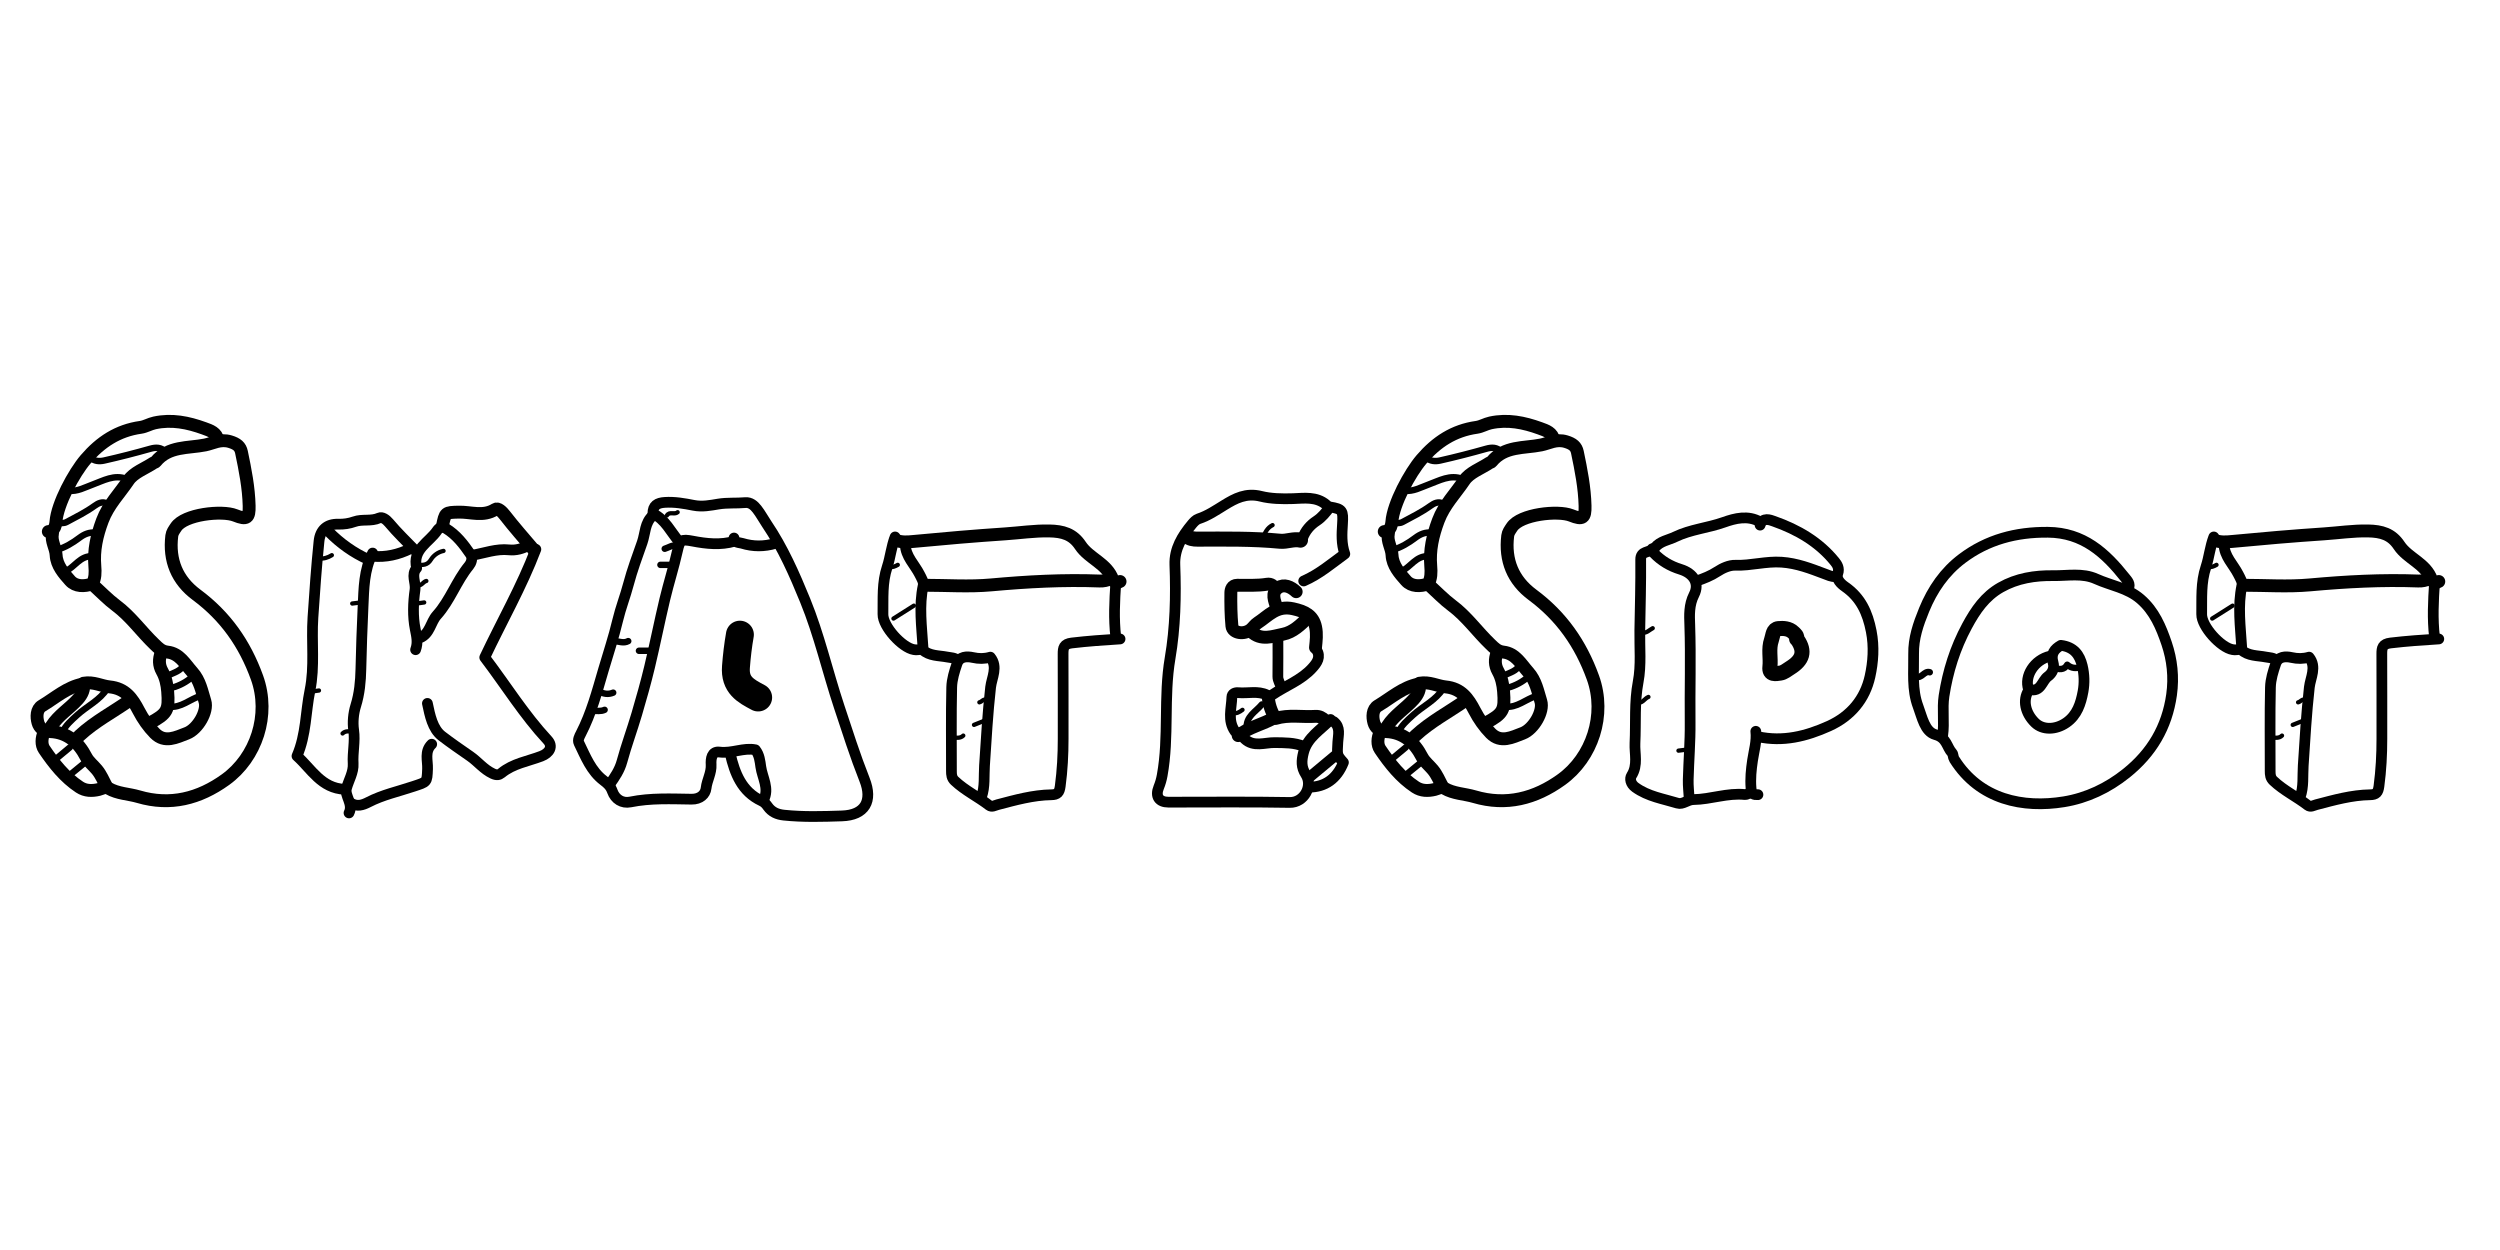 <svg version="1.1" id="Layer_1" xmlns="http://www.w3.org/2000/svg" xmlns:xlink="http://www.w3.org/1999/xlink" x="0px" y="0px"
	 width="100" height="50"  viewBox="0 0 1164 224" enable-background="new 0 0 1164 224" xml:space="preserve">
<path fill="none" opacity="1" stroke="#000000" stroke-linecap="round" stroke-linejoin="round" stroke-width="6"
	d="
M22.5,68.5 
	C23.287,68.593 24.677,68.292 24.431,69.486 
	C23.69,73.074 25.97,76.039 26.138,79.493 
	C26.37,84.27 29.692,88.027 32.659,91.359 
	C35.157,94.164 39.265,94.146 43.003,92.835 
	C44.362,90.288 44.42,87.578 44.154,84.487 
	C43.531,77.247 45.043,70.408 47.674,63.378 
	C50.418,56.048 55.686,50.796 59.781,44.688 
	C62.255,40.998 67.498,39.164 71.503,36.505 
	C71.811,36.3 72.271,36.251 72.485,35.988 
	C78.504,28.544 87.577,29.773 95.534,28.167 
	C99.219,27.424 102.565,25.257 107.111,26.634 
	C110.342,27.613 111.882,28.894 112.431,31.515 
	C114.155,39.757 115.793,48.031 116.004,56.5 
	C116.148,62.258 114.953,63.164 109.51,60.975 
	C103.421,58.527 85.868,60.39 81.932,66.456 
	C81.082,67.767 80.178,68.884 79.984,70.498 
	C78.618,81.855 82.397,91.179 91.536,97.952 
	C104.957,107.898 113.962,120.707 119.646,136.447 
	C125.938,153.874 119.303,173.699 104.997,183.996 
	C92.725,192.831 79.327,196.307 64.518,191.94 
	C59.859,190.566 54.825,190.576 50.486,188.023 
	C48.97,187.131 47.443,188.238 46.018,188.575 
	C42.813,189.335 39.771,189.292 37.016,187.476 
	C30.154,182.954 25.139,176.595 20.609,169.926 
	C19.118,167.73 19.338,164.667 20.5,162 
"/>
<path fill="none" opacity="1" stroke="#000000" stroke-linecap="round" stroke-linejoin="round" stroke-width="6"
	d="
M644.5,68.5 
	C645.287,68.593 646.677,68.292 646.431,69.486 
	C645.69,73.073 647.97,76.039 648.138,79.493 
	C648.37,84.27 651.692,88.027 654.659,91.359 
	C657.157,94.164 661.265,94.146 665.003,92.835 
	C666.362,90.288 666.42,87.578 666.154,84.487 
	C665.531,77.247 667.043,70.408 669.674,63.378 
	C672.418,56.048 677.686,50.796 681.781,44.688 
	C684.255,40.998 689.498,39.164 693.503,36.505 
	C693.811,36.3 694.271,36.251 694.485,35.988 
	C700.504,28.544 709.577,29.773 717.534,28.167 
	C721.219,27.424 724.565,25.257 729.111,26.634 
	C732.342,27.613 733.882,28.894 734.431,31.515 
	C736.155,39.757 737.793,48.031 738.004,56.5 
	C738.148,62.258 736.953,63.164 731.51,60.975 
	C725.421,58.527 707.868,60.39 703.932,66.456 
	C703.081,67.767 702.178,68.884 701.984,70.498 
	C700.618,81.855 704.397,91.179 713.536,97.952 
	C726.957,107.898 735.962,120.707 741.646,136.447 
	C747.938,153.874 741.303,173.699 726.997,183.996 
	C714.725,192.831 701.327,196.307 686.518,191.94 
	C681.859,190.566 676.825,190.576 672.486,188.023 
	C670.97,187.131 669.443,188.238 668.018,188.575 
	C664.813,189.335 661.771,189.292 659.016,187.476 
	C652.154,182.954 647.139,176.595 642.609,169.926 
	C641.118,167.73 641.338,164.667 642.5,162 
"/>
<path fill="none" opacity="1" stroke="#000000" stroke-linecap="round" stroke-linejoin="round" stroke-width="5"
	d="
M617.5,56 
	C612.899,52.078 607.223,52.992 602.006,53.173 
	C596.94,53.35 591.591,53.213 587.104,52.086 
	C580.12,50.331 575.12,53.064 570.088,56.144 
	C566.165,58.545 562.446,61.118 558.023,62.569 
	C556.873,62.946 555.843,64.037 555.026,65.022 
	C550.455,70.531 546.733,76.477 547.021,83.999 
	C547.579,98.562 547.229,113.175 544.792,127.464 
	C541.7,145.586 544.398,163.977 541.109,182.02 
	C540.754,183.966 540.255,185.72 539.523,187.51 
	C537.797,191.737 539.553,194.481 544,194.488 
	C562.833,194.516 581.671,194.271 600.498,194.622 
	C607.24,194.748 611.431,186.937 607.941,181.538 
	C605.789,178.211 605.965,175.163 606.883,171.471 
	C608.695,164.184 614.978,160.88 619.5,156 
"/>
<path fill="none" opacity="1" stroke="#000000" stroke-linecap="round" stroke-linejoin="round" stroke-width="5"
	d="
M904.5,163.5 
	C905.385,157.353 904.213,151.069 905.138,145.021 
	C906.882,133.626 910.305,122.728 915.863,112.426 
	C919.796,105.136 924.232,98.656 931.51,94.518 
	C939.093,90.209 947.416,88.9 956,89.022 
	C962.69,89.118 969.58,87.648 975.977,90.55 
	C982.834,93.661 990.52,94.67 996.588,99.898 
	C1003.105,105.512 1006.211,113.046 1008.772,120.578 
	C1011.347,128.152 1012.249,136.256 1011.081,144.512 
	C1008.947,159.602 1001.818,171.57 990.018,181.022 
	C981.423,187.907 971.598,192.575 960.968,194.306 
	C942.098,197.379 921.803,193.463 909.932,174.543 
	C909.275,173.495 909.447,172.157 908.913,171.581 
	C906.353,168.822 906.462,164.502 901.123,163.047 
	C896.151,161.692 894.931,154.859 893.081,149.969 
	C890.099,142.081 891.123,133.715 890.982,125.5 
	C890.858,118.208 893.129,111.632 895.866,104.945 
	C899.783,95.38 905.425,87.212 913.561,81.081 
	C925.297,72.237 938.666,68.692 953.502,68.82 
	C969.956,68.961 980.208,78.378 989.47,90.024 
	C990.566,91.402 992.043,92.87 991,95 
"/>
<path fill="none" opacity="1" stroke="#000000" stroke-linecap="round" stroke-linejoin="round" stroke-width="5"
	d="
M316.25,73.25 
	C312.285,68.724 309.802,62.828 303.989,60.116 
	C303.98,56.294 306.026,55.159 309.495,54.921 
	C314.089,54.604 318.637,55.431 322.945,56.28 
	C327.035,57.086 330.862,56.28 334.449,55.691 
	C338.698,54.993 342.838,55.394 347.002,55.018 
	C349.438,54.798 351.13,56.364 352.449,58.04 
	C354.157,60.21 355.453,62.699 357.008,64.995 
	C364.51,76.069 369.866,88.276 374.879,100.549 
	C381.439,116.611 385.278,133.619 390.736,150.088 
	C394.502,161.453 398.125,172.855 402.528,183.989 
	C406.474,193.97 402.725,200.538 391.996,200.892 
	C383.015,201.188 373.99,201.465 364.997,200.528 
	C361.883,200.204 359.341,199.118 357.479,196.515 
	C356.72,195.454 356.004,194.556 354.557,193.878 
	C345.373,189.578 342.128,181.117 340,172 
"/>
<path fill="none" opacity="1" stroke="#000000" stroke-linecap="round" stroke-linejoin="round" stroke-width="5"
	d="
M1135.5,118.5 
	C1127.983,118.973 1120.478,119.486 1112.985,120.377 
	C1109.312,120.814 1108.956,122.595 1108.971,125.5 
	C1109.038,138.666 1108.992,151.833 1109.003,165 
	C1109.009,172.369 1108.625,179.69 1107.643,187.019 
	C1107.239,190.031 1106.393,190.997 1103.501,191.044 
	C1094.942,191.182 1086.731,193.5 1078.538,195.645 
	C1077.091,196.024 1075.8,196.952 1074.526,195.966 
	C1069.325,191.942 1063.297,189.092 1058.476,184.525 
	C1057.087,183.209 1056.985,181.697 1056.988,180 
	C1057.01,167 1056.82,153.996 1057.115,141.003 
	C1057.198,137.319 1058.379,133.569 1059.582,130.028 
	C1060.765,126.544 1064.216,126.526 1066.97,127.137 
	C1069.774,127.76 1072.333,127.769 1075.108,126.969 
	C1078.773,131.538 1075.73,136.528 1075.23,140.97 
	C1073.86,153.13 1073.183,165.358 1072.381,177.525 
	C1072.062,182.367 1072.653,187.258 1071,192 
"/>
<path fill="none" opacity="1" stroke="#000000" stroke-linecap="round" stroke-linejoin="round" stroke-width="5"
	d="
M521.5,118.5 
	C513.983,118.973 506.478,119.486 498.985,120.377 
	C495.312,120.814 494.956,122.595 494.971,125.5 
	C495.038,138.666 494.992,151.833 495.003,165 
	C495.009,172.369 494.625,179.69 493.643,187.019 
	C493.239,190.031 492.393,190.997 489.501,191.044 
	C480.942,191.182 472.731,193.5 464.538,195.645 
	C463.091,196.024 461.8,196.952 460.526,195.966 
	C455.325,191.942 449.297,189.092 444.476,184.525 
	C443.087,183.209 442.985,181.697 442.988,180 
	C443.01,167 442.82,153.996 443.115,141.003 
	C443.198,137.319 444.379,133.569 445.582,130.028 
	C446.765,126.544 450.216,126.526 452.97,127.137 
	C455.774,127.759 458.333,127.769 461.108,126.969 
	C464.773,131.538 461.73,136.528 461.23,140.97 
	C459.86,153.13 459.183,165.358 458.381,177.525 
	C458.062,182.367 458.653,187.258 457,192 
"/>
<path fill="none" opacity="1" stroke="#000000" stroke-linecap="round" stroke-linejoin="round" stroke-width="5"
	d="
M819.5,65.5 
	C820.667,61.585 824.314,63.127 825.931,63.696 
	C836.951,67.572 846.933,73.334 854.379,82.597 
	C855.322,83.77 856.553,85.584 855.671,88.061 
	C854.77,90.595 857.086,92.819 859.047,94.182 
	C866.376,99.276 869.566,106.282 871.256,114.95 
	C872.668,122.193 872.136,129.312 870.676,135.928 
	C868.368,146.385 861.819,154.425 851.53,159.066 
	C840.914,163.853 830.134,166.52 818.5,164 
"/>
<path fill="none" opacity="1" stroke="#000000" stroke-linecap="round" stroke-linejoin="round" stroke-width="5"
	d="
M355.5,193.5 
	C358.32,188.13 354.941,183.111 354.228,178.038 
	C353.87,175.491 353.585,172.432 351.712,170.101 
	C346.254,168.984 340.821,171.908 334.98,171.159 
	C331.334,170.691 330.936,174.343 331.09,176.995 
	C331.316,180.907 329.183,184.194 328.755,187.972 
	C328.427,190.859 325.987,193.15 321.999,193.098 
	C312.486,192.973 302.95,192.484 293.481,194.404 
	C289.672,195.177 286.416,193.101 285.126,189.455 
	C284.29,187.091 282.923,185.841 281.051,184.432 
	C275.195,180.022 272.643,173.273 269.566,166.968 
	C268.878,165.559 269.754,163.924 270.492,162.496 
	C275.324,153.139 277.994,142.996 280.932,132.98 
	C283.196,125.262 285.757,117.633 287.618,109.778 
	C288.954,104.133 291.11,98.679 292.599,93.026 
	C294.341,86.414 296.761,79.975 299.026,73.509 
	C300.509,69.276 300.151,64.294 304,61 
"/>
<path fill="none" opacity="1" stroke="#000000" stroke-linecap="round" stroke-linejoin="round" stroke-width="5"
	d="
M199,148.5 
	C200.169,154.085 201.394,160.358 205.731,163.7 
	C209.931,166.935 214.482,170.044 218.914,173.124 
	C222.504,175.618 225.206,179.221 229.414,181.184 
	C231.258,182.045 232.405,181.822 233.46,180.951 
	C238.884,176.473 245.763,175.478 252.031,173.082 
	C255.909,171.601 257.661,168.492 254.937,165.558 
	C244.03,153.813 235.629,140.195 225.695,127.099 
	C233.537,110.446 242.866,94.222 249.5,76.75 
"/>
<path fill="none" opacity="1" stroke="#000000" stroke-linecap="round" stroke-linejoin="round" stroke-width="5"
	d="
M201,167.5 
	C197.55,170.849 199.217,175.129 199.068,179.003 
	C198.819,185.458 198.844,185.001 192.542,187.124 
	C185.506,189.493 178.16,191.055 171.505,194.509 
	C168.887,195.868 166.281,196.67 163.5,195 
"/>
<path fill="none" opacity="1" stroke="#000000" stroke-linecap="round" stroke-linejoin="round" stroke-width="6"
	d="
M723.5,26 
	C722.825,22.404 719.997,21.52 717.021,20.443 
	C709.515,17.726 702.005,16.17 693.979,17.904 
	C691.702,18.396 689.739,19.656 687.496,19.972 
	C676.905,21.464 668.812,26.763 661.86,34.88 
	C656.456,41.19 648.669,55.549 648.049,64.004 
	C647.913,65.864 647.302,67.282 646,68.5 
"/>
<path fill="none" opacity="1" stroke="#000000" stroke-linecap="round" stroke-linejoin="round" stroke-width="6"
	d="
M101.5,26 
	C100.825,22.404 97.997,21.52 95.021,20.443 
	C87.515,17.726 80.005,16.17 71.979,17.904 
	C69.702,18.396 67.739,19.656 65.496,19.972 
	C54.905,21.464 46.812,26.763 39.86,34.88 
	C34.456,41.19 26.669,55.549 26.049,64.004 
	C25.913,65.864 25.302,67.282 24,68.5 
"/>
<path fill="none" opacity="1" stroke="#000000" stroke-linecap="round" stroke-linejoin="round" stroke-width="5"
	d="
M944.5,142.5 
	C941.688,146.946 942.897,152.991 947.5,157.5 
	C951.044,160.971 957.057,160.914 962.011,157.516 
	C967.14,153.997 968.837,148.51 969.857,142.974 
	C970.57,139.104 970.465,134.975 969.51,130.998 
	C968.278,125.865 965.616,122.217 959.532,121.474 
	C956.621,123.144 954.689,125.346 955.922,129.523 
	C956.653,132.001 955.62,134.422 953.477,135.968 
	C950.666,137.997 950.273,143.457 945,142 
"/>
<path fill="none" opacity="1" stroke="#000000" stroke-linecap="round" stroke-linejoin="round" stroke-width="5"
	d="
M193.5,123.5 
	C194.705,120.261 194.023,117.346 193.333,113.933 
	C192.135,108.008 192.387,101.58 193.241,95.534 
	C193.717,92.16 191.272,88.594 194,85.5 
	C191.823,76.766 199.807,73.541 203.533,68.022 
	C204.433,66.689 205.766,65.948 207.507,66.988 
	C212.451,69.938 215.82,74.372 219.004,78.997 
	C220.375,80.989 219.266,83.303 218.371,84.394 
	C212.505,91.538 209.562,100.579 203.408,107.417 
	C200.415,110.742 200.239,116.079 195.5,118 
"/>
<path fill="none" opacity="1" stroke="#000000" stroke-linecap="round" stroke-linejoin="round" stroke-width="6"
	d="
M43.5,93.5 
	C47,96.667 50.28,100.129 54.048,102.936 
	C60.959,108.082 65.848,115.151 71.986,121.014 
	C73.73,122.68 75.19,124.292 77.987,124.613 
	C83.633,125.259 86.169,130.148 89.568,133.939 
	C93.111,137.891 93.95,142.838 95.418,147.526 
	C96.865,152.147 92.108,160.494 86.975,162.435 
	C82.09,164.282 76.749,167.136 72.09,162.411 
	C69.108,159.386 66.564,155.727 64.601,151.947 
	C61.6,146.167 58.375,141.541 51.019,140.811 
	C47.215,140.434 43.574,138.283 38.957,139.096 
	C39.249,141.927 38.374,144.215 36.178,146.66 
	C32.297,150.98 27.168,154.034 24,159 
"/>
<path fill="none" opacity="1" stroke="#000000" stroke-linecap="round" stroke-linejoin="round" stroke-width="6"
	d="
M665.5,93.5 
	C669,96.667 672.28,100.129 676.048,102.936 
	C682.959,108.082 687.848,115.151 693.986,121.014 
	C695.73,122.68 697.19,124.292 699.987,124.613 
	C705.633,125.259 708.169,130.148 711.568,133.939 
	C715.111,137.891 715.95,142.838 717.418,147.526 
	C718.865,152.147 714.108,160.494 708.975,162.435 
	C704.09,164.282 698.749,167.136 694.09,162.411 
	C691.108,159.386 688.564,155.727 686.602,151.947 
	C683.6,146.167 680.375,141.541 673.019,140.811 
	C669.215,140.434 665.574,138.283 660.957,139.096 
	C661.249,141.927 660.374,144.215 658.178,146.66 
	C654.297,150.98 649.168,154.034 646,159 
"/>
<path fill="none" opacity="1" stroke="#000000" stroke-linecap="round" stroke-linejoin="round" stroke-width="5"
	d="
M770,78.5 
	C773.489,82.13 777.587,84.579 782.474,86.086 
	C788.537,87.955 791.433,92.617 788.754,97.875 
	C786.326,102.641 786.604,107.505 786.758,111.991 
	C787.28,127.17 786.761,142.334 786.922,157.501 
	C787.016,166.33 786.264,175.165 786.039,184.001 
	C785.962,186.995 786.333,190 786.5,193 
"/>
<path fill="none" opacity="1" stroke="#000000" stroke-linecap="round" stroke-linejoin="round" stroke-width="3"
	d="
M699,31.25 
	C696.952,29.235 694.698,29.173 691.983,29.94 
	C684.867,31.951 677.696,33.795 670.482,35.422 
	C668.319,35.91 665.862,35.82 664,34 
"/>
<path fill="none" opacity="1" stroke="#000000" stroke-linecap="round" stroke-linejoin="round" stroke-width="3"
	d="
M77,31.25 
	C74.952,29.235 72.698,29.173 69.983,29.94 
	C62.867,31.951 55.696,33.795 48.482,35.422 
	C46.319,35.91 43.862,35.82 42,34 
"/>
<path fill="none" opacity="1" stroke="#000000" stroke-linecap="round" stroke-linejoin="round" stroke-width="6"
	d="
M660.5,139.5 
	C653.172,140.943 647.703,145.952 641.57,149.617 
	C638.926,151.197 638.94,154.829 639.67,157.453 
	C640.327,159.817 642.198,161.479 645.493,161.638 
	C653.336,162.017 658.543,166.546 662.097,173.45 
	C663.247,175.683 665.465,177.387 667.126,179.396 
	C669.071,181.751 670.122,184.427 671.5,187 
"/>
<path fill="none" opacity="1" stroke="#000000" stroke-linecap="round" stroke-linejoin="round" stroke-width="6"
	d="
M38.5,139.5 
	C31.172,140.943 25.703,145.952 19.57,149.617 
	C16.926,151.197 16.94,154.829 17.67,157.453 
	C18.327,159.817 20.198,161.479 23.493,161.638 
	C31.336,162.017 36.543,166.546 40.097,173.45 
	C41.247,175.683 43.465,177.387 45.126,179.396 
	C47.071,181.751 48.122,184.427 49.5,187 
"/>
<path fill="none" opacity="1" stroke="#000000" stroke-linecap="round" stroke-linejoin="round" stroke-width="13"
	d="
M344.5,116.5 
	C343.625,121.463 343.047,126.419 342.661,131.474 
	C342.011,139.983 347.253,142.694 353,145.75 
"/>
<path fill="none" opacity="1" stroke="#000000" stroke-linecap="round" stroke-linejoin="round" stroke-width="5"
	d="
M193.5,77.5 
	C189.333,73.167 184.953,69.011 181.112,64.406 
	C179.71,62.725 177.869,61.564 176.571,62.156 
	C172.797,63.879 168.744,62.555 164.967,63.907 
	C162.646,64.737 160.107,65.135 157.498,65.057 
	C152.262,64.9 149.078,67.697 148.534,73.003 
	C147.324,84.807 146.504,96.64 145.706,108.48 
	C144.941,119.834 146.615,131.338 144.318,142.462 
	C142.254,152.455 142.634,162.927 138.276,173.014 
	C144.974,179.015 149.611,188.056 160.5,188.5 
"/>
<path fill="none" opacity="1" stroke="#000000" stroke-linecap="round" stroke-linejoin="round" stroke-width="6"
	d="
M1135.5,91.75 
	C1134.078,92.693 1132.354,91.627 1132.121,90.958 
	C1129.458,83.322 1121.115,81.133 1117.033,74.978 
	C1113.503,69.656 1108.855,68.321 1102.505,68.206 
	C1095.563,68.08 1088.825,69.11 1082.004,69.566 
	C1067.823,70.514 1053.657,71.732 1039.508,73.082 
	C1036.561,73.364 1033.778,73.609 1031,72.5 
"/>
<path fill="none" opacity="1" stroke="#000000" stroke-linecap="round" stroke-linejoin="round" stroke-width="6"
	d="
M521.5,91.75 
	C520.078,92.693 518.354,91.627 518.121,90.958 
	C515.458,83.322 507.115,81.133 503.033,74.978 
	C499.503,69.656 494.855,68.321 488.505,68.206 
	C481.563,68.08 474.825,69.11 468.004,69.566 
	C453.823,70.514 439.657,71.732 425.508,73.082 
	C422.561,73.364 419.778,73.609 417,72.5 
"/>
<path fill="none" opacity="1" stroke="#000000" stroke-linecap="round" stroke-linejoin="round" stroke-width="5"
	d="
M815,190 
	C814.167,190.333 813.295,191.028 812.506,190.944 
	C804.31,190.077 796.516,193.186 788.497,193.281 
	C785.646,193.314 783.601,195.735 781.017,194.944 
	C774.354,192.903 767.348,191.864 761.43,187.597 
	C759.116,185.927 758.765,183.497 759.653,182.097 
	C762.747,177.222 761,171.921 761.243,166.987 
	C761.712,157.483 760.915,148.032 762.735,138.45 
	C764.208,130.698 763.357,122.5 763.494,114.5 
	C763.684,103.5 764.007,92.498 763.91,81.501 
	C763.874,77.373 767.842,78.526 769.25,76.5 
"/>
<path fill="none" opacity="1" stroke="#000000" stroke-linecap="round" stroke-linejoin="round" stroke-width="3"
	d="
M681,44 
	C675.184,41.745 670.114,44.807 665.05,46.639 
	C661.407,47.958 658.06,49.942 654,49.5 
"/>
<path fill="none" opacity="1" stroke="#000000" stroke-linecap="round" stroke-linejoin="round" stroke-width="3"
	d="
M59,44 
	C53.184,41.745 48.114,44.807 43.05,46.639 
	C39.407,47.958 36.06,49.942 32,49.5 
"/>
<path fill="none" opacity="1" stroke="#000000" stroke-linecap="round" stroke-linejoin="round" stroke-width="5"
	d="
M342,73 
	C335.5,74.901 328.966,74.185 322.511,72.945 
	C317.136,71.913 316.554,72.397 315.419,77.482 
	C313.73,85.051 311.337,92.461 309.54,100.009 
	C307.049,110.472 304.963,121.031 302.456,131.489 
	C300.684,138.878 298.62,146.202 296.466,153.49 
	C294.286,160.868 291.607,168.105 289.591,175.525 
	C288.499,179.542 286.312,182.751 284,186 
"/>
<path fill="none" opacity="1" stroke="#000000" stroke-linecap="round" stroke-linejoin="round" stroke-width="6"
	d="
M60.5,147 
	C52.664,152.496 44.091,156.947 37.014,163.516 
	C36.241,164.234 35.667,165.167 35,166 
"/>
<path fill="none" opacity="1" stroke="#000000" stroke-linecap="round" stroke-linejoin="round" stroke-width="6"
	d="
M682.5,147 
	C674.664,152.496 666.091,156.947 659.014,163.516 
	C658.241,164.234 657.667,165.167 657,166 
"/>
<path fill="none" opacity="1" stroke="#000000" stroke-linecap="round" stroke-linejoin="round" stroke-width="5"
	d="
M854.5,89.5 
	C852.672,89.539 851.143,88.781 849.446,88.143 
	C843.013,85.722 836.685,83.243 829.517,82.752 
	C822.183,82.249 815.231,84.426 807.994,84.179 
	C805.198,84.083 802.017,85.52 799.58,87.122 
	C796.552,89.112 793.335,90.355 790,91.5 
"/>
<path fill="none" opacity="1" stroke="#000000" stroke-linecap="round" stroke-linejoin="round" stroke-width="5"
	d="
M819.5,64 
	C813.833,60.768 807.889,62.298 802.567,64.188 
	C795.13,66.83 787.149,67.474 779.975,70.948 
	C776.742,72.514 772.933,72.939 770.5,76 
"/>
<path fill="none" opacity="1" stroke="#000000" stroke-linecap="round" stroke-linejoin="round" stroke-width="5"
	d="
M1133.5,92.5 
	C1132.947,100.833 1132.525,109.167 1133.5,117.5 
"/>
<path fill="none" opacity="1" stroke="#000000" stroke-linecap="round" stroke-linejoin="round" stroke-width="5"
	d="
M519.5,92.5 
	C518.947,100.833 518.525,109.167 519.5,117.5 
"/>
<path fill="none" opacity="1" stroke="#000000" stroke-linecap="round" stroke-linejoin="round" stroke-width="5"
	d="
M817.5,161.5 
	C818.039,166.115 816.65,170.518 815.988,174.998 
	C815.349,179.319 814.902,183.563 815.283,188.019 
	C815.524,190.84 816.428,191.072 818.5,191 
"/>
<path fill="none" opacity="1" stroke="#000000" stroke-linecap="round" stroke-linejoin="round" stroke-width="3"
	d="
M672,141.5 
	C668.554,147.034 662.55,149.697 657.932,153.925 
	C655.257,156.375 652.56,158.657 651,162 
"/>
<path fill="none" opacity="1" stroke="#000000" stroke-linecap="round" stroke-linejoin="round" stroke-width="3"
	d="
M50,141.5 
	C46.554,147.034 40.55,149.697 35.932,153.925 
	C33.257,156.375 30.56,158.657 29,162 
"/>
<path fill="none" opacity="1" stroke="#000000" stroke-linecap="round" stroke-linejoin="round" stroke-width="5"
	d="
M606.5,71.5 
	C607.766,68.102 610.011,65.482 613.007,63.511 
	C615.558,61.832 617.375,59.513 619.232,57.038 
	C625.109,58.006 625.445,58.687 625.062,65.004 
	C624.789,69.506 624.459,74.089 626.142,78.908 
	C620.028,83.362 614.167,88.385 607,91.5 
"/>
<path fill="none" opacity="1" stroke="#000000" stroke-linecap="round" stroke-linejoin="round" stroke-width="5"
	d="
M613,123.5 
	C615.06,126.975 613.266,129.512 611.009,132.008 
	C605.863,137.702 598.626,140.273 592.466,144.45 
	C591.888,144.842 591.11,145.167 589.95,144.602 
	C585.686,142.521 580.994,143.913 576.499,143.509 
	C575.007,143.374 573.607,144.009 573.563,145.502 
	C573.403,150.877 571.439,156.454 575,161.5 
"/>
<path fill="none" opacity="1" stroke="#000000" stroke-linecap="round" stroke-linejoin="round" stroke-width="3"
	d="
M50,55.5 
	C47.741,54.278 45.775,55.263 44.02,56.527 
	C39.931,59.472 35.443,61.683 31.029,64.054 
	C29.626,64.808 28.349,64.46 27,64.5 
"/>
<path fill="none" opacity="1" stroke="#000000" stroke-linecap="round" stroke-linejoin="round" stroke-width="3"
	d="
M672,55.5 
	C669.741,54.278 667.775,55.263 666.02,56.527 
	C661.931,59.472 657.443,61.683 653.029,64.054 
	C651.626,64.808 650.349,64.46 649,64.5 
"/>
<path fill="none" opacity="1" stroke="#000000" stroke-linecap="round" stroke-linejoin="round" stroke-width="7"
	d="
M837,119 
	C840.525,124.298 839.471,128.263 833.493,131.989 
	C832.039,132.896 830.569,134.156 828.983,134.379 
	C826.908,134.671 823.616,135.47 824.069,131.508 
	C824.545,127.342 823.318,123.188 824.801,118.931 
	C825.563,116.744 825.428,113.909 828.016,113.68 
	C830.274,113.479 833.028,113.558 835.002,115.498 
	C835.849,116.33 836.901,117.05 836.5,118.5 
"/>
<path fill="none" opacity="1" stroke="#000000" stroke-linecap="round" stroke-linejoin="round" stroke-width="5"
	d="
M621,157 
	C624.302,159.612 623.056,163.311 622.893,166.495 
	C622.587,172.464 622.323,172.45 625.5,176 
	C622.507,183.524 616.976,187.5 609.5,187.5 
"/>
<path fill="none" opacity="1" stroke="#000000" stroke-linecap="round" stroke-linejoin="round" stroke-width="5"
	d="
M173.5,78.5 
	C169.421,86.369 169.434,94.989 169.029,103.501 
	C168.57,113.162 168.254,122.831 168.03,132.501 
	C167.896,138.29 167.401,143.923 165.647,149.546 
	C164.528,153.134 164.141,157.264 164.666,160.977 
	C165.409,166.236 164.111,171.319 164.424,176.505 
	C164.672,180.63 162.344,184.255 161.307,188.083 
	C160.375,191.519 164.627,195.324 162.5,199.5 
"/>
<path fill="none" opacity="1" stroke="#000000" stroke-linecap="round" stroke-linejoin="round" stroke-width="6"
	d="
M517,90.5 
	C515.414,91.238 513.781,91.588 511.999,91.52 
	C495.117,90.876 478.316,91.801 461.484,93.328 
	C451.236,94.259 440.833,93.5 430.5,93.5 
"/>
<path fill="none" opacity="1" stroke="#000000" stroke-linecap="round" stroke-linejoin="round" stroke-width="6"
	d="
M1131,90.5 
	C1129.414,91.238 1127.781,91.588 1125.999,91.52 
	C1109.117,90.876 1092.316,91.801 1075.484,93.328 
	C1065.235,94.259 1054.833,93.5 1044.5,93.5 
"/>
<path fill="none" opacity="1" stroke="#000000" stroke-linecap="round" stroke-linejoin="round" stroke-width="5"
	d="
M421.5,74.5 
	C421.651,80.103 425.854,83.837 428.167,88.416 
	C429.024,90.114 430.182,92.006 429.865,93.471 
	C427.772,103.156 429.161,112.825 429.732,122.333 
	C428.398,123.759 426.868,123.68 425.506,123.46 
	C420.041,122.578 411.006,112.7 411.104,107.002 
	C411.232,99.63 410.629,92.324 413.114,84.871 
	C414.57,80.506 415,75.512 416.75,71 
"/>
<path fill="none" opacity="1" stroke="#000000" stroke-linecap="round" stroke-linejoin="round" stroke-width="5"
	d="
M1035.5,74.5 
	C1035.651,80.103 1039.854,83.837 1042.167,88.416 
	C1043.024,90.114 1044.182,92.006 1043.865,93.471 
	C1041.772,103.156 1043.161,112.825 1043.732,122.333 
	C1042.398,123.759 1040.868,123.68 1039.506,123.46 
	C1034.041,122.578 1025.006,112.7 1025.105,107.002 
	C1025.232,99.63 1024.629,92.324 1027.114,84.871 
	C1028.57,80.506 1029,75.512 1030.75,71 
"/>
<path fill="none" opacity="1" stroke="#000000" stroke-linecap="round" stroke-linejoin="round" stroke-width="6"
	d="
M248.5,77 
	C244,71.667 239.357,66.444 235.086,60.934 
	C233.777,59.246 231.879,57.347 230.603,58.162 
	C225.002,61.74 219.181,59.287 213.499,59.452 
	C207.297,59.632 207.292,59.467 206,66 
"/>
<path fill="none" opacity="1" stroke="#000000" stroke-linecap="round" stroke-linejoin="round" stroke-width="5"
	d="
M153,68.5 
	C158.383,73.948 164.497,78.357 171.5,81.5 
"/>
<path fill="none" opacity="1" stroke="#000000" stroke-linecap="round" stroke-linejoin="round" stroke-width="5"
	d="
M341.75,71.5 
	C341.991,73.847 344.081,73.526 345.511,73.965 
	C350.65,75.542 355.833,75.551 361,74 
"/>
<path fill="none" opacity="1" stroke="#000000" stroke-linecap="round" stroke-linejoin="round" stroke-width="3"
	d="
M666.5,69 
	C663.625,68.707 661.29,69.657 658.944,71.426 
	C655.796,73.799 652.375,75.883 648.5,77 
"/>
<path fill="none" opacity="1" stroke="#000000" stroke-linecap="round" stroke-linejoin="round" stroke-width="5"
	d="
M954.5,126.5 
	C947.184,128.234 942.368,135.699 944.5,142 
"/>
<path fill="none" opacity="1" stroke="#000000" stroke-linecap="round" stroke-linejoin="round" stroke-width="3"
	d="
M44.5,69 
	C41.625,68.707 39.29,69.657 36.944,71.426 
	C33.796,73.799 30.375,75.883 26.5,77 
"/>
<path fill="none" opacity="1" stroke="#000000" stroke-linecap="round" stroke-linejoin="round" stroke-width="5"
	d="
M191,76.5 
	C185.48,79.235 179.677,80.55 173.5,80 
"/>
<path fill="none" opacity="1" stroke="#000000" stroke-linecap="round" stroke-linejoin="round" stroke-width="5"
	d="
M429.5,123.5 
	C432.768,126.525 437.089,126.153 441.016,126.92 
	C442.779,127.264 444.581,127.174 446,128.5 
"/>
<path fill="none" opacity="1" stroke="#000000" stroke-linecap="round" stroke-linejoin="round" stroke-width="7"
	d="
M552.5,70.5 
	C553.927,71.798 555.635,72.025 557.5,72.022 
	C570.341,72.006 583.19,71.772 596,73.003 
	C599.194,73.31 602.286,71.765 605.5,72.5 
"/>
<path fill="none" opacity="1" stroke="#000000" stroke-linecap="round" stroke-linejoin="round" stroke-width="5"
	d="
M246,75 
	C243.183,76.49 240.244,77.352 236.999,77.012 
	C231.129,76.396 225.644,78.51 220,79.5 
"/>
<path fill="none" opacity="1" stroke="#000000" stroke-linecap="round" stroke-linejoin="round" stroke-width="5"
	d="
M1043.5,123.5 
	C1046.768,126.525 1051.089,126.153 1055.016,126.92 
	C1056.779,127.264 1058.581,127.174 1060,128.5 
"/>
<path fill="none" opacity="1" stroke="#000000" stroke-linecap="round" stroke-linejoin="round" stroke-width="6"
	d="
M594,95 
	C592.922,93.822 591.785,92.714 590.001,93.007 
	C585.353,93.772 580.671,93.451 576,93.502 
	C573.679,93.527 573.108,95.479 573.089,97.001 
	C573.023,102.165 573.102,107.355 573.582,112.492 
	C573.896,115.844 579.382,116.684 582.49,113.988 
	C583.555,113.064 584.363,111.788 585.524,111.037 
	C590.557,107.781 594.396,102.722 602.07,104.439 
	C607.392,105.63 611.391,107.374 612.554,112.989 
	C613.223,116.217 612.829,119.333 612.5,122.5 
"/>
<path fill="none" opacity="1" stroke="#000000" stroke-linecap="round" stroke-linejoin="round" stroke-width="3"
	d="
M93.5,145 
	C88.409,146.395 84.332,150.83 78.5,150 
"/>
<path fill="none" opacity="1" stroke="#000000" stroke-linecap="round" stroke-linejoin="round" stroke-width="3"
	d="
M715.5,145 
	C710.409,146.395 706.332,150.83 700.5,150 
"/>
<path fill="none" opacity="1" stroke="#000000" stroke-linecap="round" stroke-linejoin="round" stroke-width="6"
	d="
M609,108.5 
	C605.671,111.891 601.986,115.378 597.455,116.27 
	C592.612,117.224 587.096,119.536 582.5,115 
"/>
<path fill="none" opacity="1" stroke="#000000" stroke-linecap="round" stroke-linejoin="round" stroke-width="5"
	d="
M621.5,173 
	C617.5,176.333 613.5,179.667 609.5,183 
"/>
<path fill="none" opacity="1" stroke="#000000" stroke-linecap="round" stroke-linejoin="round" stroke-width="3"
	d="
M43,80 
	C37.341,79.669 34.844,84.983 30.5,87 
"/>
<path fill="none" opacity="1" stroke="#000000" stroke-linecap="round" stroke-linejoin="round" stroke-width="3"
	d="
M665,80 
	C659.341,79.669 656.844,84.983 652.5,87 
"/>
<path fill="none" opacity="1" stroke="#000000" stroke-linecap="round" stroke-linejoin="round" stroke-width="2"
	d="
M206.5,77.5 
	C203.955,78.015 201.821,79.622 200.63,81.579 
	C199.006,84.246 196.886,84.092 194.5,84 
"/>
<path fill="none" opacity="1" stroke="#000000" stroke-linecap="round" stroke-linejoin="round" stroke-width="3"
	d="
M587.5,149 
	C584.722,152.383 580.036,154.553 580.5,160 
"/>
<path fill="none" opacity="1" stroke="#000000" stroke-linecap="round" stroke-linejoin="round" stroke-width="6"
	d="
M590.5,145.5 
	C590.781,148.894 591.798,152.055 593.589,155.03 
	C588.057,158.281 581.582,159.497 576.5,163.5 
"/>
<path fill="none" opacity="1" stroke="#000000" stroke-linecap="round" stroke-linejoin="round" stroke-width="6"
	d="
M697,125 
	C695.927,127.906 695.91,130.707 697.476,133.513 
	C699.108,136.438 699.807,139.598 700.071,142.994 
	C700.737,151.548 699.928,153.263 692,157.5 
"/>
<path fill="none" opacity="1" stroke="#000000" stroke-linecap="round" stroke-linejoin="round" stroke-width="6"
	d="
M75,125 
	C73.927,127.906 73.91,130.707 75.476,133.513 
	C77.108,136.438 77.806,139.598 78.071,142.994 
	C78.737,151.548 77.928,153.263 70,157.5 
"/>
<path fill="none" opacity="1" stroke="#000000" stroke-linecap="round" stroke-linejoin="round" stroke-width="6"
	d="
M594,155.5 
	C600.085,153.651 606.339,154.941 612.502,154.535 
	C614.234,154.42 615.793,155.175 617,156.5 
"/>
<path fill="none" opacity="1" stroke="#000000" stroke-linecap="round" stroke-linejoin="round" stroke-width="5"
	d="
M579.5,165 
	C583.689,169.009 588.891,166.684 593.504,166.76 
	C598.154,166.838 602.644,166.703 607,168.5 
"/>
<path fill="none" opacity="1" stroke="#000000" stroke-linecap="round" stroke-linejoin="round" stroke-width="2"
	d="
M425.5,103 
	C422.333,105 419.167,107 416,109 
"/>
<path fill="none" opacity="1" stroke="#000000" stroke-linecap="round" stroke-linejoin="round" stroke-width="3"
	d="
M710.5,137 
	C707.67,139.21 704.489,140.68 701,141.5 
"/>
<path fill="none" opacity="1" stroke="#000000" stroke-linecap="round" stroke-linejoin="round" stroke-width="3"
	d="
M88.5,137 
	C85.67,139.21 82.489,140.68 79,141.5 
"/>
<path fill="none" opacity="1" stroke="#000000" stroke-linecap="round" stroke-linejoin="round" stroke-width="5"
	d="
M595,118 
	C595,124 595.049,130.001 594.971,136 
	C594.946,137.882 596.094,139.305 596.5,141 
"/>
<path fill="none" opacity="1" stroke="#000000" stroke-linecap="round" stroke-linejoin="round" stroke-width="2"
	d="
M1039.5,103 
	C1036.333,105 1033.167,107 1030,109 
"/>
<path fill="none" opacity="1" stroke="#000000" stroke-linecap="round" stroke-linejoin="round" stroke-width="6"
	d="
M603.5,96.5 
	C601.051,94.199 597.838,92.752 595.107,94.653 
	C591.684,97.036 593.441,100.769 594.5,104 
"/>
<path fill="none" opacity="1" stroke="#000000" stroke-linecap="round" stroke-linejoin="round" stroke-width="3"
	d="
M707,131.5 
	C705.108,134.013 701.926,134.376 699.5,136 
"/>
<path fill="none" opacity="1" stroke="#000000" stroke-linecap="round" stroke-linejoin="round" stroke-width="3"
	d="
M85,131.5 
	C83.108,134.013 79.926,134.376 77.5,136 
"/>
<path fill="none" opacity="1" stroke="#000000" stroke-linecap="round" stroke-linejoin="round" stroke-width="3"
	d="
M292.5,119.5 
	C290.333,120.69 288.167,119.586 286,119.5 
"/>
<path fill="none" opacity="1" stroke="#000000" stroke-linecap="round" stroke-linejoin="round" stroke-width="2"
	d="
M592.5,65.5 
	C589.989,66.742 588.93,69.073 588,71.5 
"/>
<path fill="none" opacity="1" stroke="#000000" stroke-linecap="round" stroke-linejoin="round" stroke-width="3"
	d="
M279,143 
	C281.095,144.101 283.247,144.457 285.5,143.5 
"/>
<path fill="none" opacity="1" stroke="#000000" stroke-linecap="round" stroke-linejoin="round" stroke-width="3"
	d="
M898.5,134 
	C895.869,133.158 894.742,137.202 892,136 
"/>
<path fill="none" opacity="1" stroke="#000000" stroke-linecap="round" stroke-linejoin="round" stroke-width="2"
	d="
M154.5,79.5 
	C152.661,80.643 150.692,81.267 148.5,81 
"/>
<path fill="none" opacity="1" stroke="#000000" stroke-linecap="round" stroke-linejoin="round" stroke-width="3"
	d="
M654.5,169 
	C652.5,170.667 650.5,172.333 648.5,174 
"/>
<path fill="none" opacity="1" stroke="#000000" stroke-linecap="round" stroke-linejoin="round" stroke-width="3"
	d="
M32.5,169 
	C30.5,170.667 28.5,172.333 26.5,174 
"/>
<path fill="none" opacity="1" stroke="#000000" stroke-linecap="round" stroke-linejoin="round" stroke-width="3"
	d="
M303.5,124 
	C301.5,124 299.5,124 297.5,124 
"/>
<path fill="none" opacity="1" stroke="#000000" stroke-linecap="round" stroke-linejoin="round" stroke-width="3"
	d="
M281.5,151.5 
	C279.728,152.343 277.839,151.892 276,152 
"/>
<path fill="none" opacity="1" stroke="#000000" stroke-linecap="round" stroke-linejoin="round" stroke-width="2"
	d="
M767.5,145.5 
	C765.618,146.225 764.633,148.925 762,148 
"/>
<path fill="none" opacity="1" stroke="#000000" stroke-linecap="round" stroke-linejoin="round" stroke-width="3"
	d="
M956.5,132 
	C958.791,132.666 961.023,133.093 962.5,130.5 
	C964.451,132.234 966.655,132.327 969,131.5 
"/>
<path fill="none" opacity="1" stroke="#000000" stroke-linecap="round" stroke-linejoin="round" stroke-width="3"
	d="
M315,75 
	C312.945,74.687 311.322,75.958 309.5,76.5 
"/>
<path fill="none" opacity="1" stroke="#000000" stroke-linecap="round" stroke-linejoin="round" stroke-width="3"
	d="
M39,176.5 
	C37.167,178 35.333,179.5 33.5,181 
"/>
<path fill="none" opacity="1" stroke="#000000" stroke-linecap="round" stroke-linejoin="round" stroke-width="3"
	d="
M313,84 
	C311.167,84 309.333,84 307.5,84 
"/>
<path fill="none" opacity="1" stroke="#000000" stroke-linecap="round" stroke-linejoin="round" stroke-width="3"
	d="
M661,176.5 
	C659.167,178 657.333,179.5 655.5,181 
"/>
<path fill="none" opacity="1" stroke="#000000" stroke-linecap="round" stroke-linejoin="round" stroke-width="2"
	d="
M769.5,113.5 
	C767.879,114.282 766.636,116.007 764.5,115.5 
"/>
<path fill="none" opacity="1" stroke="#000000" stroke-linecap="round" stroke-linejoin="round" stroke-width="2"
	d="
M315.5,59.5 
	C314.066,60.775 311.712,58.985 310.5,61 
"/>
<path fill="none" opacity="1" stroke="#000000" stroke-linecap="round" stroke-linejoin="round" stroke-width="2"
	d="
M1072.5,156.5 
	C1070.833,157.167 1069.167,157.833 1067.5,158.5 
"/>
<path fill="none" opacity="1" stroke="#000000" stroke-linecap="round" stroke-linejoin="round" stroke-width="2"
	d="
M458.5,156.5 
	C456.833,157.167 455.167,157.833 453.5,158.5 
"/>
<path fill="none" opacity="1" stroke="#000000" stroke-linecap="round" stroke-linejoin="round" stroke-width="2"
	d="
M164,161.5 
	C162.432,161.526 160.79,161.22 159.5,162.5 
"/>
<path fill="none" opacity="1" stroke="#000000" stroke-linecap="round" stroke-linejoin="round" stroke-width="2"
	d="
M578.5,151.5 
	C577.172,152.516 575.79,153.37 574,153 
"/>
<path fill="none" opacity="1" stroke="#000000" stroke-linecap="round" stroke-linejoin="round" stroke-width="2"
	d="
M448.5,163.5 
	C447.21,164.78 445.568,164.474 444,164.5 
"/>
<path fill="none" opacity="1" stroke="#000000" stroke-linecap="round" stroke-linejoin="round" stroke-width="2"
	d="
M1062.5,163.5 
	C1061.21,164.78 1059.568,164.474 1058,164.5 
"/>
<path fill="none" opacity="1" stroke="#000000" stroke-linecap="round" stroke-linejoin="round" stroke-width="2"
	d="
M785.5,170 
	C784.167,170.167 782.833,170.333 781.5,170.5 
"/>
<path fill="none" opacity="1" stroke="#000000" stroke-linecap="round" stroke-linejoin="round" stroke-width="2"
	d="
M418,84 
	C416.762,84.717 415.48,85.252 414,85 
"/>
<path fill="none" opacity="1" stroke="#000000" stroke-linecap="round" stroke-linejoin="round" stroke-width="2"
	d="
M1032,84 
	C1030.762,84.717 1029.48,85.252 1028,85 
"/>
<path fill="none" opacity="1" stroke="#000000" stroke-linecap="round" stroke-linejoin="round" stroke-width="2"
	d="
M198.5,91.5 
	C196.997,91.828 196.346,93.859 194.5,93.5 
"/>
<path fill="none" opacity="1" stroke="#000000" stroke-linecap="round" stroke-linejoin="round" stroke-width="2"
	d="
M168,101.5 
	C166.667,101.667 165.333,101.833 164,102 
"/>
<path fill="none" opacity="1" stroke="#000000" stroke-linecap="round" stroke-linejoin="round" stroke-width="2"
	d="
M197.5,101.5 
	C196.333,101.667 195.167,101.833 194,102 
"/>
<path fill="none" opacity="1" stroke="#000000" stroke-linecap="round" stroke-linejoin="round" stroke-width="2"
	d="
M148.5,142.5 
	C147.333,142.667 146.167,142.833 145,143 
"/>
<path fill="none" opacity="1" stroke="#000000" stroke-linecap="round" stroke-linejoin="round" stroke-width="2"
	d="
M1070,148 
	C1071.2,147.783 1071.964,146.039 1073.5,147 
"/>
<path fill="none" opacity="1" stroke="#000000" stroke-linecap="round" stroke-linejoin="round" stroke-width="2"
	d="
M456,148 
	C457.2,147.783 457.964,146.039 459.5,147 
"/>
</svg>
